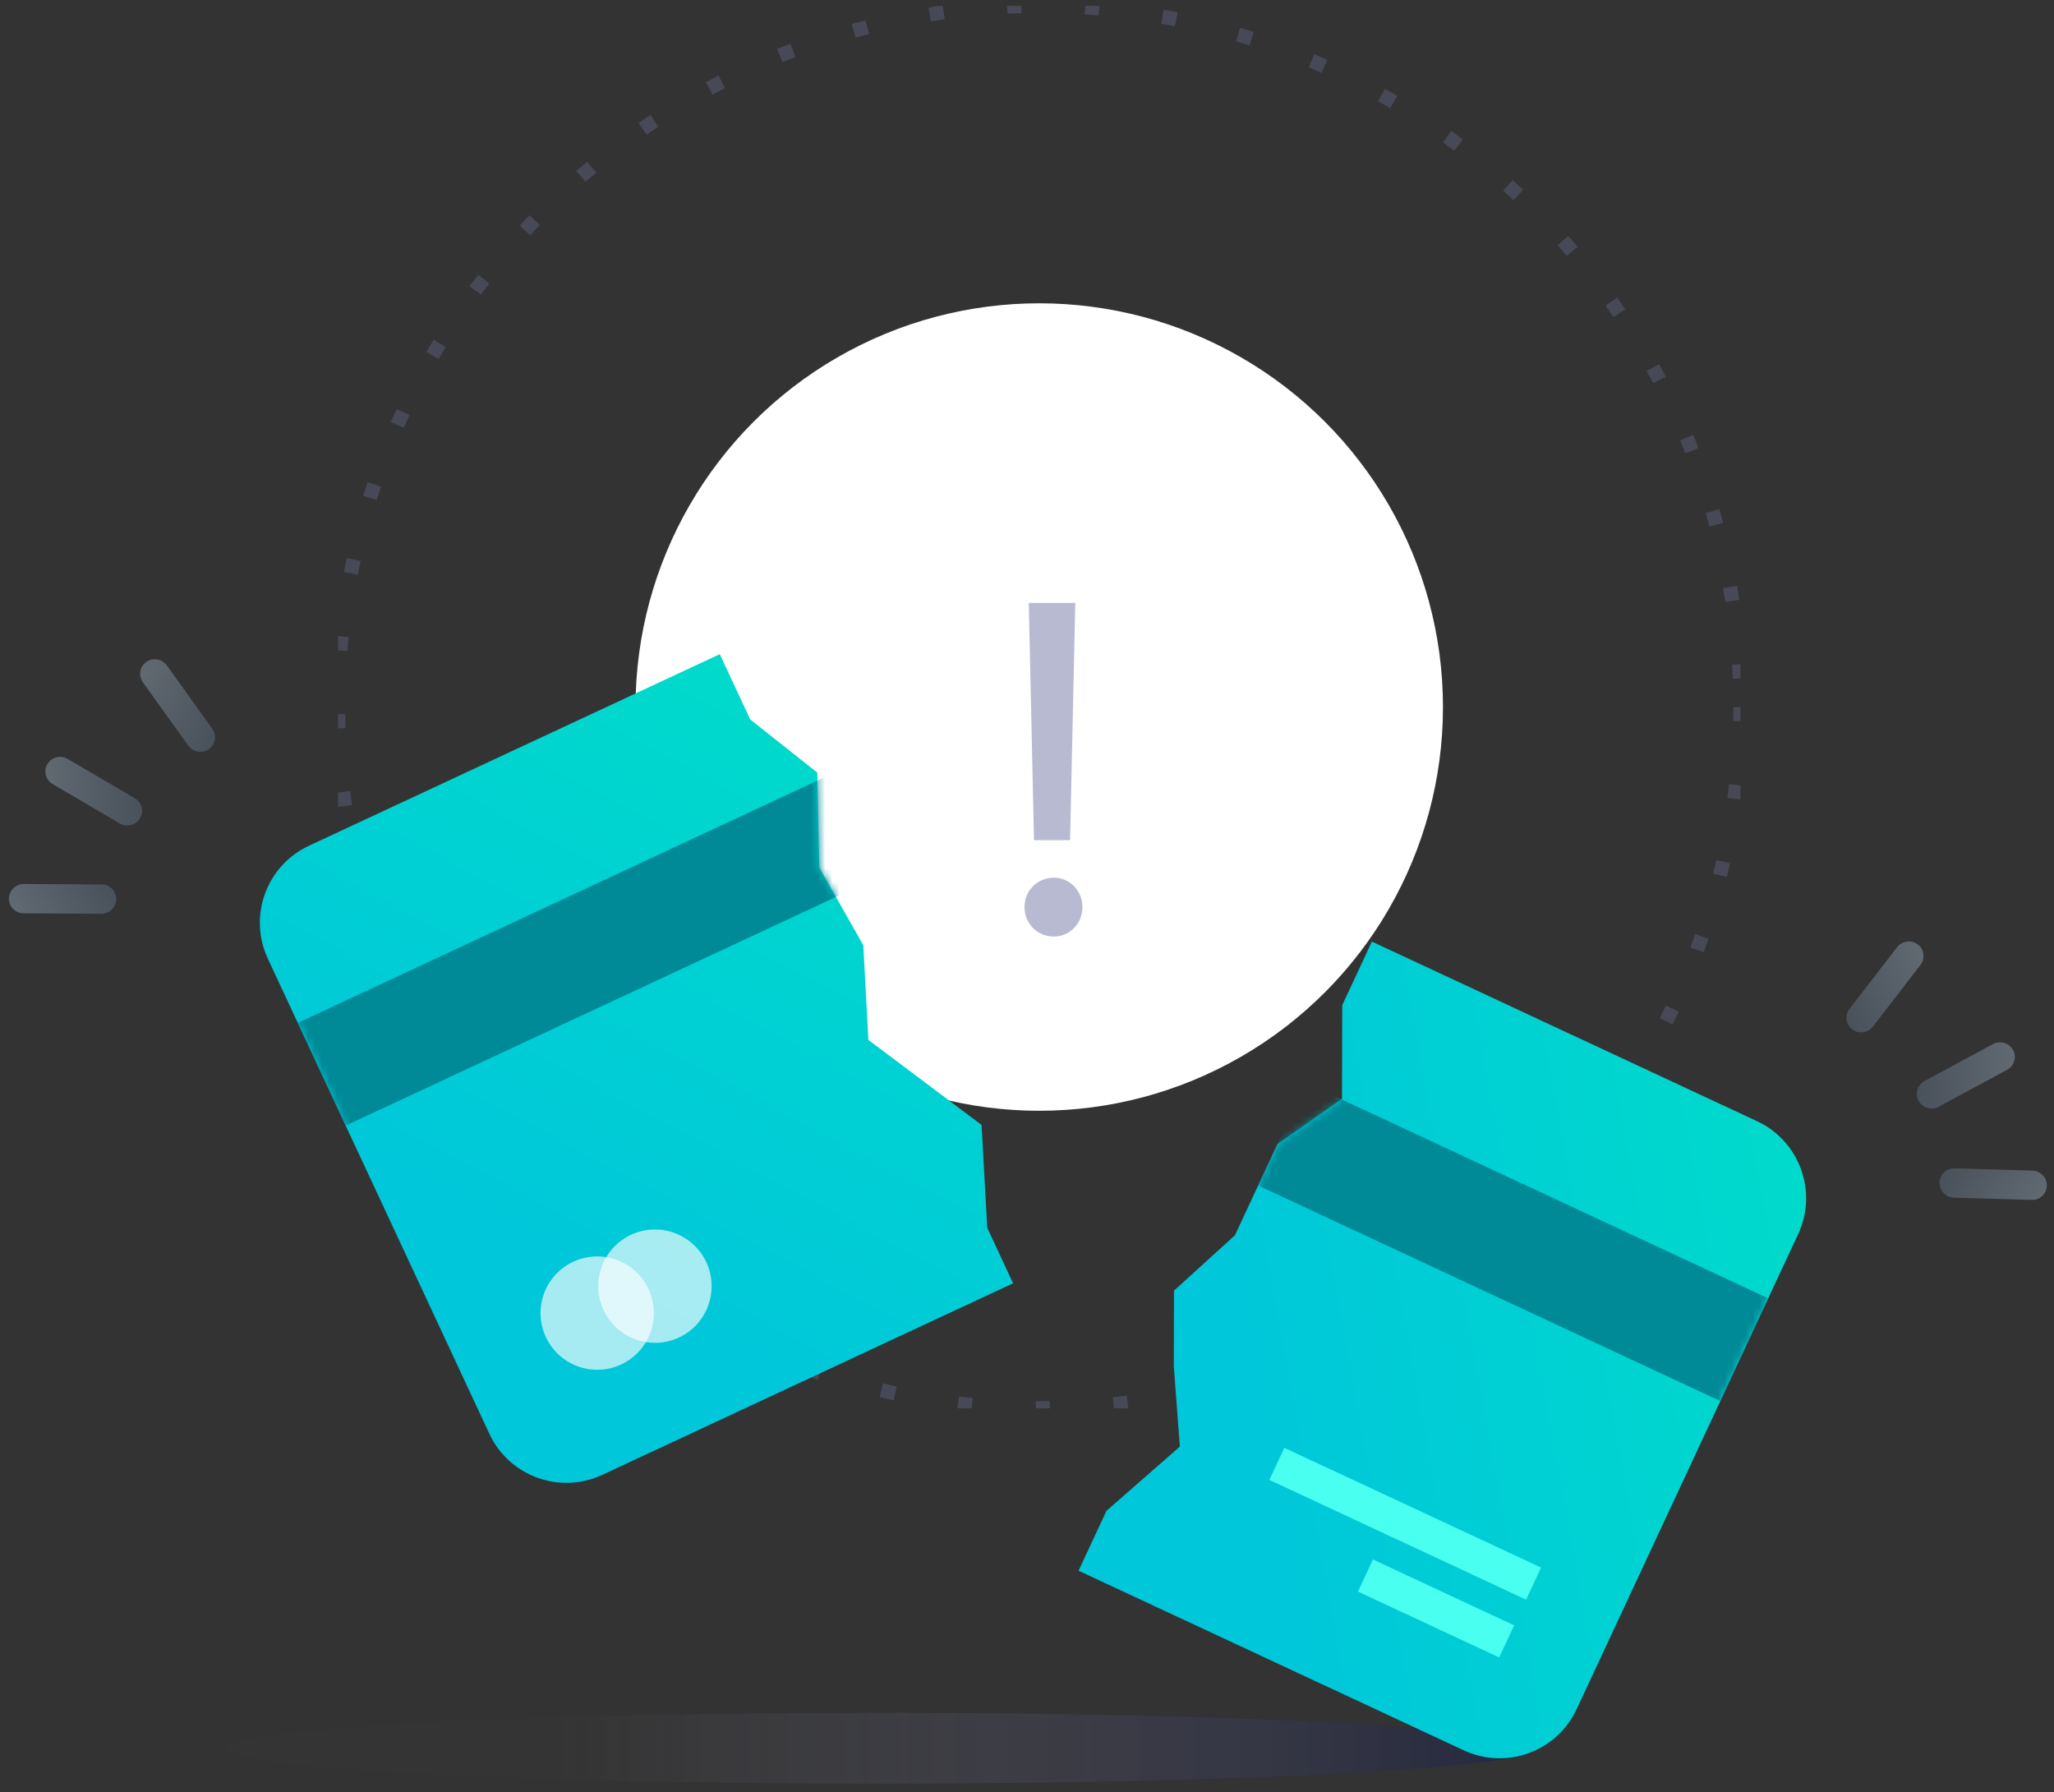 <svg width="290" height="253" viewBox="0 0 290 253" fill="none" xmlns="http://www.w3.org/2000/svg">
<rect x="0" y="0" width="290" height="253" fill="#333333" stroke="none"/>
<g clip-path="url(#clip0_6_325)">
<circle cx="146.73" cy="99.82" r="57" fill="white"/>
<circle opacity="0.4" cx="146.73" cy="99.82" r="99" stroke="#686B89" stroke-width="2" stroke-dasharray="2 9"/>
<path opacity="0.5" d="M145.988 118.621H151.08L151.817 85.121H145.251L145.988 118.621ZM152.822 128.068C152.822 125.723 151.013 123.914 148.802 123.914C146.457 123.914 144.648 125.723 144.648 128.068C144.648 130.413 146.457 132.222 148.802 132.222C151.013 132.222 152.822 130.413 152.822 128.068Z" fill="#7277A7"/>
</g>
<g opacity="0.809">
<ellipse cx="124.403" cy="246.82" rx="92.415" ry="5" fill="url(#paint0_linear_6_325)" fill-opacity="0.5" style="mix-blend-mode:multiply"/>
</g>
<path fill-rule="evenodd" clip-rule="evenodd" d="M37.817 135.35C35.016 129.344 37.614 122.204 43.621 119.403L101.625 92.356L105.919 101.565L115.396 109.085L115.665 122.466L121.889 133.447L122.607 146.817L138.585 158.815L139.389 173.341L143.041 181.174L85.037 208.221C79.031 211.022 71.891 208.424 69.09 202.417L37.817 135.35Z" fill="url(#paint1_linear_6_325)"/>
<mask id="mask0_6_325" style="mask-type:luminance" maskUnits="userSpaceOnUse" x="36" y="92" width="108" height="118">
<path fill-rule="evenodd" clip-rule="evenodd" d="M37.817 135.35C35.016 129.344 37.614 122.204 43.621 119.403L101.625 92.356L105.919 101.565L115.396 109.085L115.665 122.466L121.889 133.447L122.607 146.817L138.585 158.815L139.389 173.341L143.041 181.174L85.037 208.221C79.031 211.022 71.891 208.424 69.09 202.417L37.817 135.35Z" fill="white"/>
</mask>
<g mask="url(#mask0_6_325)">
<g opacity="0.649">
<circle cx="84.318" cy="185.385" r="8" transform="rotate(-25 84.318 185.385)" fill="white" style="mix-blend-mode:overlay"/>
</g>
<g opacity="0.649">
<circle cx="92.474" cy="181.581" r="8" transform="rotate(-25 92.474 181.581)" fill="white" style="mix-blend-mode:overlay"/>
</g>
<rect x="42.044" y="144.413" width="86" height="16" transform="rotate(-25 42.044 144.413)" fill="#008A97"/>
</g>
<path fill-rule="evenodd" clip-rule="evenodd" d="M193.694 132.934L248.073 158.291C254.079 161.092 256.678 168.231 253.877 174.238L222.603 241.305C219.803 247.311 212.663 249.91 206.656 247.109L152.278 221.752L156.218 213.301L166.58 204.23L165.729 192.906L165.75 182.213L174.358 174.401L180.364 161.521L189.473 155.136L189.508 141.911L193.694 132.934Z" fill="url(#paint2_linear_6_325)"/>
<mask id="mask1_6_325" style="mask-type:luminance" maskUnits="userSpaceOnUse" x="152" y="132" width="104" height="117">
<path fill-rule="evenodd" clip-rule="evenodd" d="M193.694 132.934L248.073 158.291C254.079 161.092 256.678 168.231 253.877 174.238L222.603 241.305C219.803 247.311 212.663 249.91 206.656 247.109L152.278 221.752L156.218 213.301L166.58 204.23L165.729 192.906L165.75 182.213L174.358 174.401L180.364 161.521L189.473 155.136L189.508 141.911L193.694 132.934Z" fill="white"/>
</mask>
<g mask="url(#mask1_6_325)">
<rect x="184.398" y="152.872" width="72" height="16" transform="rotate(25 184.398 152.872)" fill="#008A97"/>
<rect x="181.331" y="204.405" width="40" height="5" transform="rotate(25 181.331 204.405)" fill="#49FFEF"/>
<rect x="193.841" y="220.169" width="22" height="5" transform="rotate(25 193.841 220.169)" fill="#49FFEF"/>
</g>
<g opacity="0.5">
<path d="M273.718 156.245L283.382 151.03C284.395 150.483 284.768 149.229 284.215 148.229C283.662 147.229 282.392 146.861 281.379 147.408L271.715 152.622C270.702 153.169 270.329 154.423 270.882 155.424C271.436 156.424 272.705 156.792 273.718 156.245Z" fill="url(#paint3_linear_6_325)"/>
<path d="M264.437 144.926L271.144 136.231C271.847 135.32 271.678 134.022 270.766 133.334C269.854 132.645 268.544 132.825 267.841 133.737L261.134 142.431C260.431 143.343 260.6 144.64 261.512 145.329C262.424 146.018 263.734 145.837 264.437 144.926Z" fill="url(#paint4_linear_6_325)"/>
<path d="M275.886 169.086L286.862 169.401C288.013 169.435 288.963 168.535 288.984 167.392C289.005 166.249 288.089 165.296 286.939 165.263L275.962 164.947C274.811 164.914 273.861 165.814 273.84 166.957C273.819 168.099 274.735 169.053 275.886 169.086Z" fill="url(#paint5_linear_6_325)"/>
</g>
<g opacity="0.5">
<path d="M16.908 116.248L7.432 110.699C6.439 110.117 6.11 108.851 6.698 107.871C7.285 106.89 8.567 106.567 9.56 107.149L19.036 112.698C20.03 113.28 20.359 114.546 19.771 115.526C19.183 116.507 17.901 116.83 16.908 116.248Z" fill="url(#paint6_linear_6_325)"/>
<path d="M26.579 105.26L20.18 96.337C19.509 95.401 19.723 94.111 20.659 93.454C21.595 92.797 22.897 93.023 23.568 93.959L29.968 102.882C30.639 103.818 30.424 105.109 29.488 105.765C28.553 106.422 27.25 106.196 26.579 105.26Z" fill="url(#paint7_linear_6_325)"/>
<path d="M14.295 129.006L3.314 128.938C2.163 128.931 1.245 127.999 1.263 126.856C1.282 125.713 2.231 124.792 3.382 124.8L14.363 124.867C15.514 124.874 16.432 125.806 16.413 126.949C16.394 128.092 15.446 129.013 14.295 129.006Z" fill="url(#paint8_linear_6_325)"/>
</g>
<defs>
<linearGradient id="paint0_linear_6_325" x1="78.745" y1="250.555" x2="216.818" y2="250.555" gradientUnits="userSpaceOnUse">
<stop stop-color="#AAABC9" stop-opacity="0.01"/>
<stop offset="1" stop-color="#0E154B"/>
</linearGradient>
<linearGradient id="paint1_linear_6_325" x1="97.909" y1="90.603" x2="57.064" y2="167.361" gradientUnits="userSpaceOnUse">
<stop stop-color="#00DACB"/>
<stop offset="1" stop-color="#00C7DA"/>
</linearGradient>
<linearGradient id="paint2_linear_6_325" x1="253.438" y1="157.306" x2="171.289" y2="172.212" gradientUnits="userSpaceOnUse">
<stop stop-color="#00DACB"/>
<stop offset="1" stop-color="#00C7DA"/>
</linearGradient>
<linearGradient id="paint3_linear_6_325" x1="284.435" y1="147.118" x2="270.503" y2="147.361" gradientUnits="userSpaceOnUse">
<stop stop-color="#8FA1B0"/>
<stop offset="1" stop-color="#5F7083"/>
</linearGradient>
<linearGradient id="paint4_linear_6_325" x1="270.515" y1="132.229" x2="257.886" y2="138.118" gradientUnits="userSpaceOnUse">
<stop stop-color="#8FA1B0"/>
<stop offset="1" stop-color="#5F7083"/>
</linearGradient>
<linearGradient id="paint5_linear_6_325" x1="289.73" y1="166.54" x2="277.543" y2="159.785" gradientUnits="userSpaceOnUse">
<stop stop-color="#8FA1B0"/>
<stop offset="1" stop-color="#5F7083"/>
</linearGradient>
<linearGradient id="paint6_linear_6_325" x1="6.517" y1="106.753" x2="20.432" y2="107.482" gradientUnits="userSpaceOnUse">
<stop stop-color="#8FA1B0"/>
<stop offset="1" stop-color="#5F7083"/>
</linearGradient>
<linearGradient id="paint7_linear_6_325" x1="20.948" y1="92.359" x2="33.364" y2="98.685" gradientUnits="userSpaceOnUse">
<stop stop-color="#8FA1B0"/>
<stop offset="1" stop-color="#5F7083"/>
</linearGradient>
<linearGradient id="paint8_linear_6_325" x1="0.548" y1="125.979" x2="12.963" y2="119.653" gradientUnits="userSpaceOnUse">
<stop stop-color="#8FA1B0"/>
<stop offset="1" stop-color="#5F7083"/>
</linearGradient>
<clipPath id="clip0_6_325">
<rect width="198" height="198" fill="white" transform="translate(47.73 0.82)"/>
</clipPath>
</defs>
</svg>
